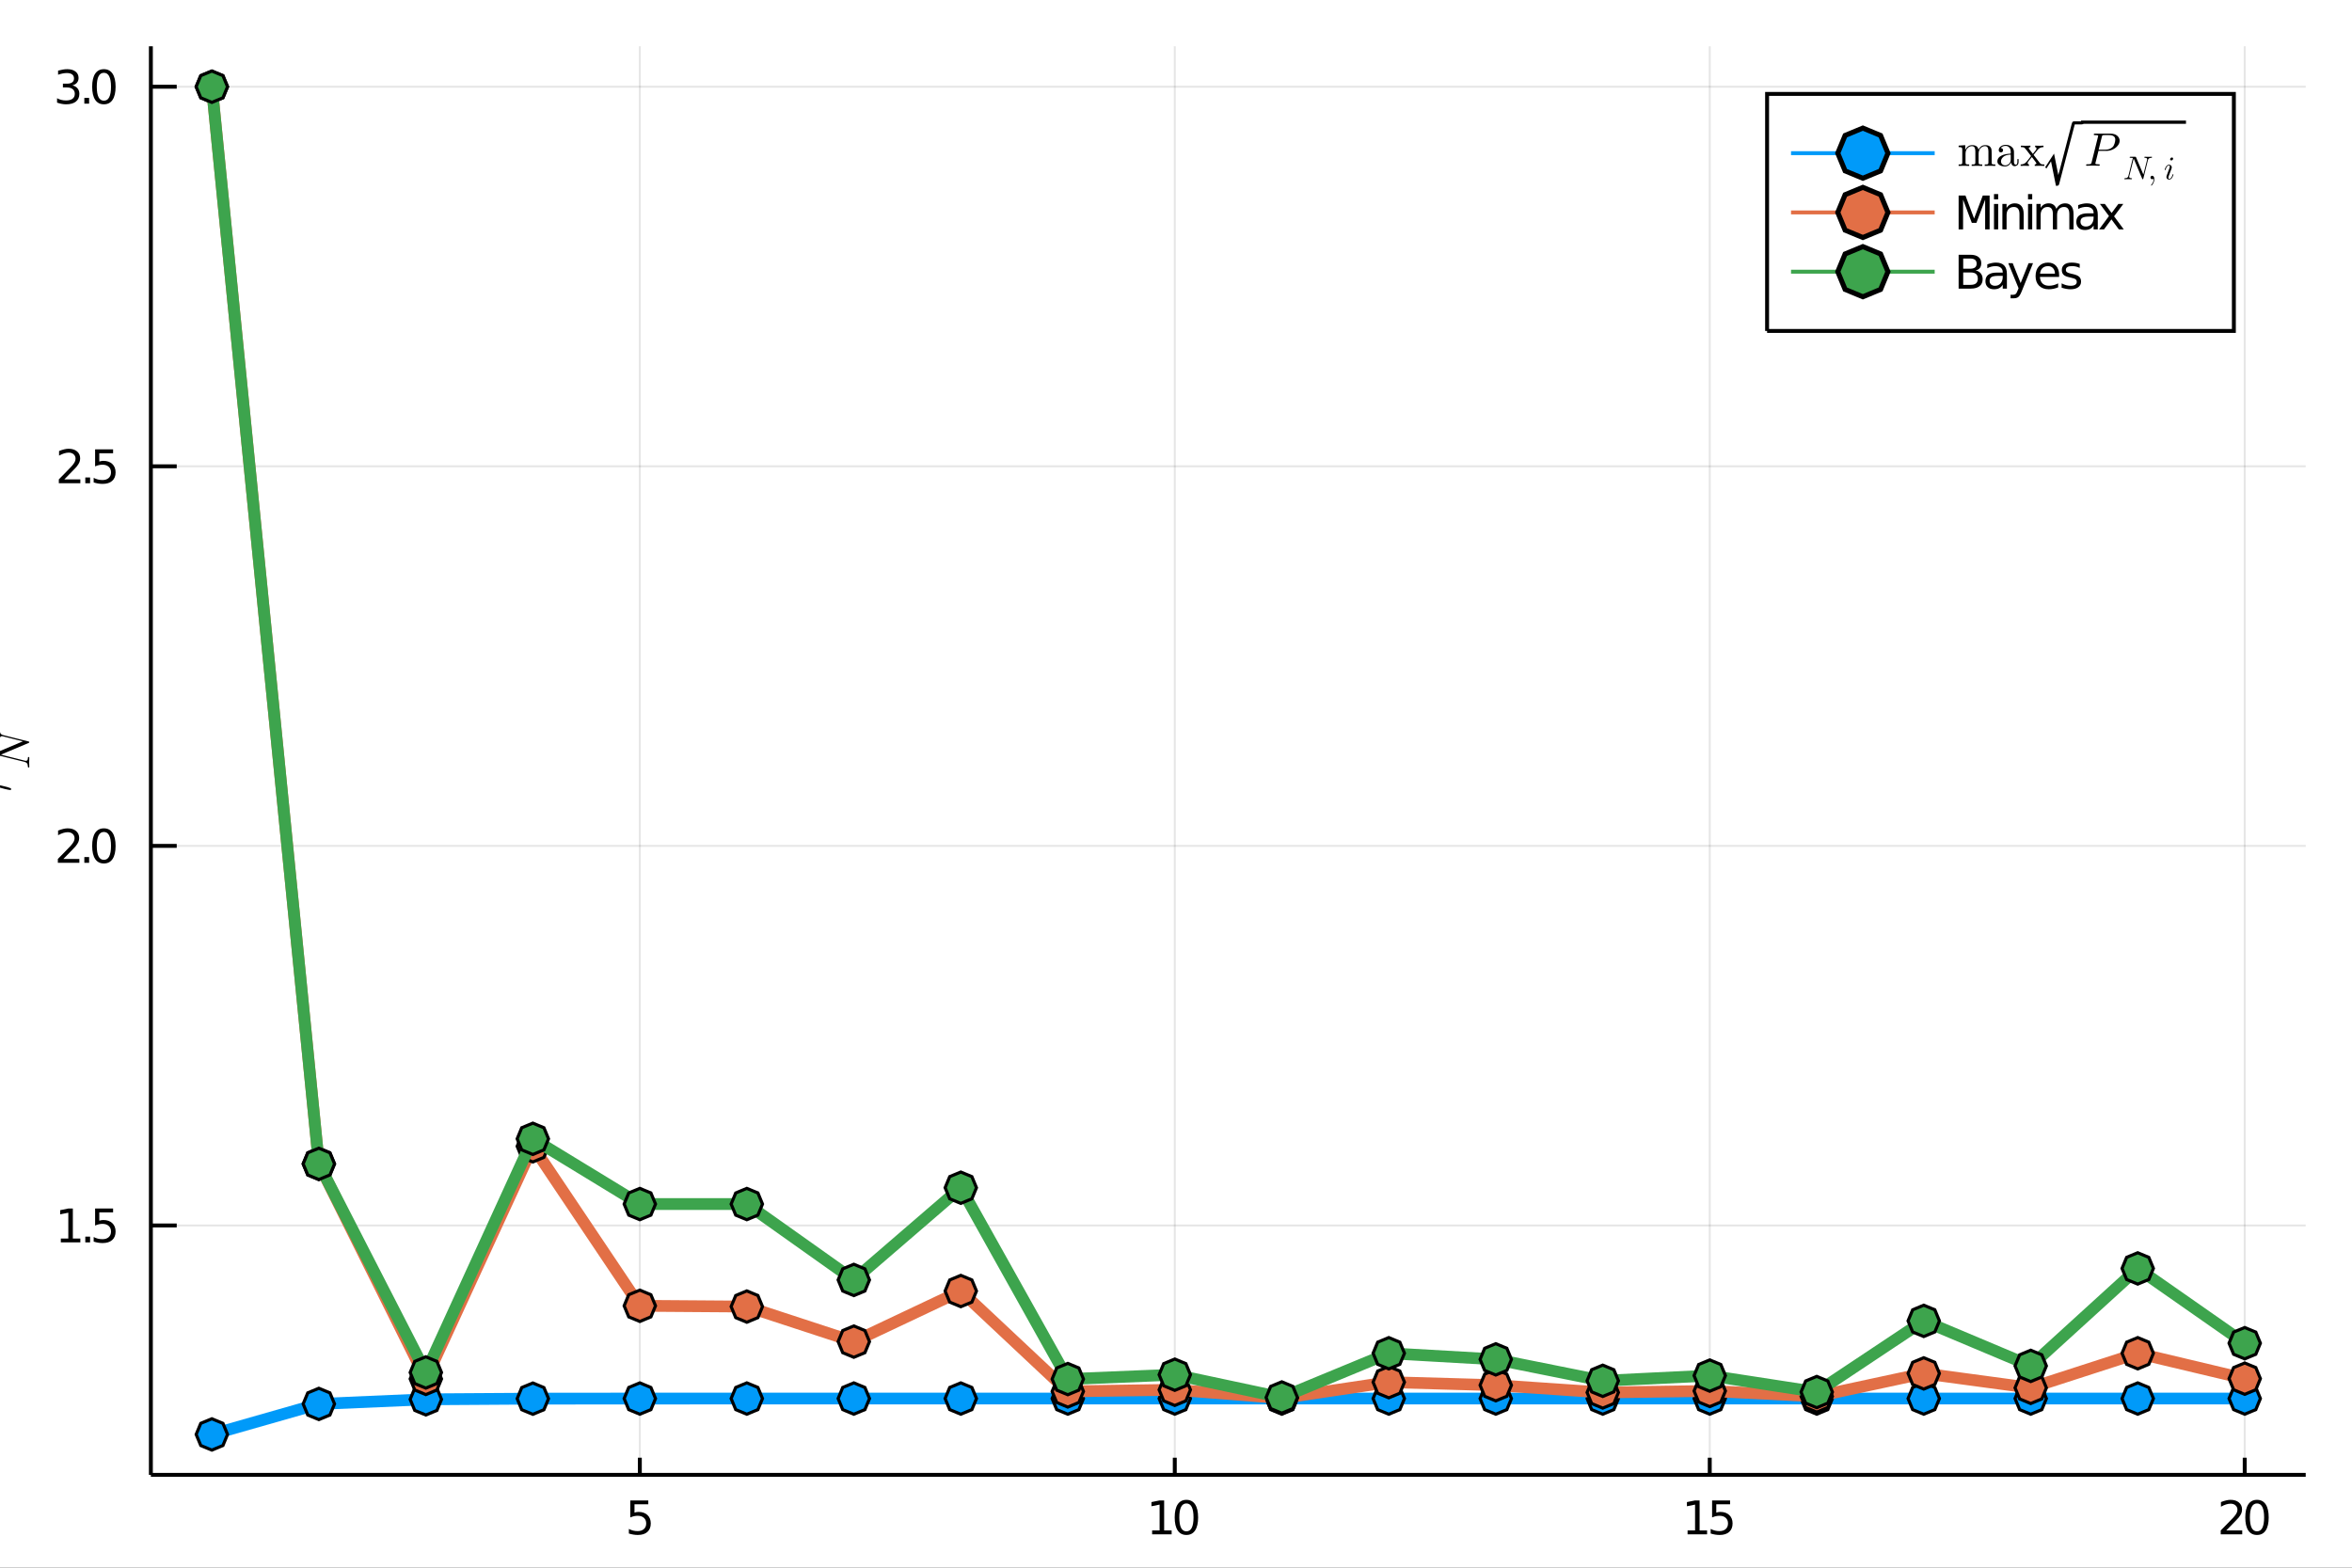 <?xml version="1.0" encoding="utf-8"?>
<svg xmlns="http://www.w3.org/2000/svg" xmlns:xlink="http://www.w3.org/1999/xlink" width="600" height="400" viewBox="0 0 2400 1600">
<rect x="0" y="0" width="2400" height="1600" fill="#333333" stroke="none"/>
<defs>
  <clipPath id="clip380">
    <rect x="0" y="0" width="2400" height="1600"/>
  </clipPath>
</defs>
<path clip-path="url(#clip380)" d="
M0 1600 L2400 1600 L2400 0 L0 0  Z
  " fill="#ffffff" fill-rule="evenodd" fill-opacity="1"/>
<defs>
  <clipPath id="clip381">
    <rect x="480" y="0" width="1681" height="1600"/>
  </clipPath>
</defs>
<path clip-path="url(#clip380)" d="
M153.948 1505.26 L2352.76 1505.26 L2352.76 47.244 L153.948 47.244  Z
  " fill="#ffffff" fill-rule="evenodd" fill-opacity="1"/>
<defs>
  <clipPath id="clip382">
    <rect x="153" y="47" width="2200" height="1459"/>
  </clipPath>
</defs>
<polyline clip-path="url(#clip382)" style="stroke:#000000; stroke-width:2; stroke-opacity:0.1; fill:none" points="
  652.883,1505.26 652.883,47.244 
  "/>
<polyline clip-path="url(#clip382)" style="stroke:#000000; stroke-width:2; stroke-opacity:0.1; fill:none" points="
  1198.76,1505.26 1198.76,47.244 
  "/>
<polyline clip-path="url(#clip382)" style="stroke:#000000; stroke-width:2; stroke-opacity:0.1; fill:none" points="
  1744.64,1505.26 1744.64,47.244 
  "/>
<polyline clip-path="url(#clip382)" style="stroke:#000000; stroke-width:2; stroke-opacity:0.1; fill:none" points="
  2290.53,1505.26 2290.53,47.244 
  "/>
<polyline clip-path="url(#clip380)" style="stroke:#000000; stroke-width:4; stroke-opacity:1; fill:none" points="
  153.948,1505.26 2352.76,1505.26 
  "/>
<polyline clip-path="url(#clip380)" style="stroke:#000000; stroke-width:4; stroke-opacity:1; fill:none" points="
  652.883,1505.26 652.883,1487.76 
  "/>
<polyline clip-path="url(#clip380)" style="stroke:#000000; stroke-width:4; stroke-opacity:1; fill:none" points="
  1198.76,1505.26 1198.76,1487.76 
  "/>
<polyline clip-path="url(#clip380)" style="stroke:#000000; stroke-width:4; stroke-opacity:1; fill:none" points="
  1744.64,1505.26 1744.64,1487.76 
  "/>
<polyline clip-path="url(#clip380)" style="stroke:#000000; stroke-width:4; stroke-opacity:1; fill:none" points="
  2290.53,1505.26 2290.53,1487.76 
  "/>
<path clip-path="url(#clip380)" d="M 0 0 M643.161 1531.37 L661.517 1531.37 L661.517 1535.31 L647.443 1535.31 L647.443 1543.78 Q648.462 1543.43 649.48 1543.27 Q650.499 1543.08 651.517 1543.08 Q657.304 1543.08 660.684 1546.26 Q664.063 1549.43 664.063 1554.84 Q664.063 1560.42 660.591 1563.52 Q657.119 1566.6 650.8 1566.6 Q648.624 1566.6 646.355 1566.23 Q644.11 1565.86 641.702 1565.12 L641.702 1560.42 Q643.786 1561.56 646.008 1562.11 Q648.23 1562.67 650.707 1562.67 Q654.712 1562.67 657.05 1560.56 Q659.387 1558.46 659.387 1554.84 Q659.387 1551.23 657.05 1549.13 Q654.712 1547.02 650.707 1547.02 Q648.832 1547.02 646.957 1547.44 Q645.105 1547.85 643.161 1548.73 L643.161 1531.37 Z" fill="#000000" fill-rule="evenodd" fill-opacity="1" /><path clip-path="url(#clip380)" d="M 0 0 M1175.64 1562 L1183.28 1562 L1183.28 1535.63 L1174.97 1537.3 L1174.97 1533.04 L1183.23 1531.37 L1187.91 1531.37 L1187.91 1562 L1195.55 1562 L1195.55 1565.93 L1175.64 1565.93 L1175.64 1562 Z" fill="#000000" fill-rule="evenodd" fill-opacity="1" /><path clip-path="url(#clip380)" d="M 0 0 M1210.62 1534.45 Q1207 1534.45 1205.18 1538.02 Q1203.37 1541.56 1203.37 1548.69 Q1203.37 1555.79 1205.18 1559.36 Q1207 1562.9 1210.62 1562.9 Q1214.25 1562.9 1216.06 1559.36 Q1217.88 1555.79 1217.88 1548.69 Q1217.88 1541.56 1216.06 1538.02 Q1214.25 1534.45 1210.62 1534.45 M1210.62 1530.75 Q1216.43 1530.75 1219.48 1535.35 Q1222.56 1539.94 1222.56 1548.69 Q1222.56 1557.41 1219.48 1562.02 Q1216.43 1566.6 1210.62 1566.6 Q1204.81 1566.6 1201.73 1562.02 Q1198.67 1557.41 1198.67 1548.69 Q1198.67 1539.94 1201.73 1535.35 Q1204.81 1530.75 1210.62 1530.75 Z" fill="#000000" fill-rule="evenodd" fill-opacity="1" /><path clip-path="url(#clip380)" d="M 0 0 M1722.02 1562 L1729.66 1562 L1729.66 1535.63 L1721.35 1537.3 L1721.35 1533.04 L1729.61 1531.37 L1734.29 1531.37 L1734.29 1562 L1741.92 1562 L1741.92 1565.93 L1722.02 1565.93 L1722.02 1562 Z" fill="#000000" fill-rule="evenodd" fill-opacity="1" /><path clip-path="url(#clip380)" d="M 0 0 M1747.04 1531.37 L1765.4 1531.37 L1765.4 1535.31 L1751.32 1535.31 L1751.32 1543.78 Q1752.34 1543.43 1753.36 1543.27 Q1754.38 1543.08 1755.4 1543.08 Q1761.18 1543.08 1764.56 1546.26 Q1767.94 1549.43 1767.94 1554.84 Q1767.94 1560.42 1764.47 1563.52 Q1761 1566.6 1754.68 1566.6 Q1752.5 1566.6 1750.23 1566.23 Q1747.99 1565.86 1745.58 1565.12 L1745.58 1560.42 Q1747.67 1561.56 1749.89 1562.11 Q1752.11 1562.67 1754.59 1562.67 Q1758.59 1562.67 1760.93 1560.56 Q1763.27 1558.46 1763.27 1554.84 Q1763.27 1551.23 1760.93 1549.13 Q1758.59 1547.02 1754.59 1547.02 Q1752.71 1547.02 1750.84 1547.44 Q1748.98 1547.85 1747.04 1548.73 L1747.04 1531.37 Z" fill="#000000" fill-rule="evenodd" fill-opacity="1" /><path clip-path="url(#clip380)" d="M 0 0 M2271.67 1562 L2287.99 1562 L2287.99 1565.93 L2266.05 1565.93 L2266.05 1562 Q2268.71 1559.24 2273.29 1554.61 Q2277.9 1549.96 2279.08 1548.62 Q2281.32 1546.09 2282.2 1544.36 Q2283.11 1542.6 2283.11 1540.91 Q2283.11 1538.15 2281.16 1536.42 Q2279.24 1534.68 2276.14 1534.68 Q2273.94 1534.68 2271.49 1535.45 Q2269.06 1536.21 2266.28 1537.76 L2266.28 1533.04 Q2269.1 1531.9 2271.56 1531.33 Q2274.01 1530.75 2276.05 1530.75 Q2281.42 1530.75 2284.61 1533.43 Q2287.81 1536.12 2287.81 1540.61 Q2287.81 1542.74 2287 1544.66 Q2286.21 1546.56 2284.1 1549.15 Q2283.52 1549.82 2280.42 1553.04 Q2277.32 1556.23 2271.67 1562 Z" fill="#000000" fill-rule="evenodd" fill-opacity="1" /><path clip-path="url(#clip380)" d="M 0 0 M2303.06 1534.45 Q2299.45 1534.45 2297.62 1538.02 Q2295.81 1541.56 2295.81 1548.69 Q2295.81 1555.79 2297.62 1559.36 Q2299.45 1562.9 2303.06 1562.9 Q2306.69 1562.9 2308.5 1559.36 Q2310.33 1555.79 2310.33 1548.69 Q2310.33 1541.56 2308.5 1538.02 Q2306.69 1534.45 2303.06 1534.45 M2303.06 1530.75 Q2308.87 1530.75 2311.93 1535.35 Q2315 1539.94 2315 1548.69 Q2315 1557.41 2311.93 1562.02 Q2308.87 1566.6 2303.06 1566.6 Q2297.25 1566.6 2294.17 1562.02 Q2291.12 1557.41 2291.12 1548.69 Q2291.12 1539.94 2294.17 1535.35 Q2297.25 1530.75 2303.06 1530.75 Z" fill="#000000" fill-rule="evenodd" fill-opacity="1" /><path clip-path="url(#clip380)" d="M 0 0 M1235.37 1602.6 L1244.03 1602.6 L1265.1 1642.36 L1265.1 1602.6 L1271.33 1602.6 L1271.33 1650.12 L1262.68 1650.12 L1241.61 1610.37 L1241.61 1650.12 L1235.37 1650.12 L1235.37 1602.6 Z" fill="#000000" fill-rule="evenodd" fill-opacity="1" /><polyline clip-path="url(#clip382)" style="stroke:#000000; stroke-width:2; stroke-opacity:0.1; fill:none" points="
  153.948,1250.72 2352.76,1250.72 
  "/>
<polyline clip-path="url(#clip382)" style="stroke:#000000; stroke-width:2; stroke-opacity:0.1; fill:none" points="
  153.948,863.319 2352.76,863.319 
  "/>
<polyline clip-path="url(#clip382)" style="stroke:#000000; stroke-width:2; stroke-opacity:0.1; fill:none" points="
  153.948,475.914 2352.76,475.914 
  "/>
<polyline clip-path="url(#clip382)" style="stroke:#000000; stroke-width:2; stroke-opacity:0.1; fill:none" points="
  153.948,88.508 2352.76,88.508 
  "/>
<polyline clip-path="url(#clip380)" style="stroke:#000000; stroke-width:4; stroke-opacity:1; fill:none" points="
  153.948,1505.26 153.948,47.244 
  "/>
<polyline clip-path="url(#clip380)" style="stroke:#000000; stroke-width:4; stroke-opacity:1; fill:none" points="
  153.948,1250.72 180.333,1250.72 
  "/>
<polyline clip-path="url(#clip380)" style="stroke:#000000; stroke-width:4; stroke-opacity:1; fill:none" points="
  153.948,863.319 180.333,863.319 
  "/>
<polyline clip-path="url(#clip380)" style="stroke:#000000; stroke-width:4; stroke-opacity:1; fill:none" points="
  153.948,475.914 180.333,475.914 
  "/>
<polyline clip-path="url(#clip380)" style="stroke:#000000; stroke-width:4; stroke-opacity:1; fill:none" points="
  153.948,88.508 180.333,88.508 
  "/>
<path clip-path="url(#clip380)" d="M 0 0 M62.068 1264.07 L69.707 1264.07 L69.707 1237.7 L61.397 1239.37 L61.397 1235.11 L69.661 1233.44 L74.337 1233.44 L74.337 1264.07 L81.976 1264.07 L81.976 1268 L62.068 1268 L62.068 1264.07 Z" fill="#000000" fill-rule="evenodd" fill-opacity="1" /><path clip-path="url(#clip380)" d="M 0 0 M87.045 1262.12 L91.929 1262.12 L91.929 1268 L87.045 1268 L87.045 1262.12 Z" fill="#000000" fill-rule="evenodd" fill-opacity="1" /><path clip-path="url(#clip380)" d="M 0 0 M97.045 1233.44 L115.401 1233.44 L115.401 1237.38 L101.327 1237.38 L101.327 1245.85 Q102.346 1245.5 103.365 1245.34 Q104.383 1245.16 105.402 1245.16 Q111.189 1245.16 114.568 1248.33 Q117.948 1251.5 117.948 1256.92 Q117.948 1262.5 114.476 1265.6 Q111.003 1268.68 104.684 1268.68 Q102.508 1268.68 100.24 1268.31 Q97.994 1267.94 95.587 1267.19 L95.587 1262.5 Q97.67 1263.63 99.892 1264.19 Q102.115 1264.74 104.591 1264.74 Q108.596 1264.74 110.934 1262.63 Q113.272 1260.53 113.272 1256.92 Q113.272 1253.31 110.934 1251.2 Q108.596 1249.09 104.591 1249.09 Q102.716 1249.09 100.841 1249.51 Q98.99 1249.93 97.045 1250.81 L97.045 1233.44 Z" fill="#000000" fill-rule="evenodd" fill-opacity="1" /><path clip-path="url(#clip380)" d="M 0 0 M64.661 876.664 L80.98 876.664 L80.98 880.599 L59.036 880.599 L59.036 876.664 Q61.698 873.909 66.281 869.28 Q70.888 864.627 72.068 863.284 Q74.314 860.761 75.193 859.025 Q76.096 857.266 76.096 855.576 Q76.096 852.821 74.152 851.085 Q72.23 849.349 69.129 849.349 Q66.93 849.349 64.476 850.113 Q62.045 850.877 59.267 852.428 L59.267 847.706 Q62.092 846.571 64.545 845.993 Q66.999 845.414 69.036 845.414 Q74.406 845.414 77.601 848.099 Q80.795 850.784 80.795 855.275 Q80.795 857.405 79.985 859.326 Q79.198 861.224 77.091 863.817 Q76.513 864.488 73.411 867.706 Q70.309 870.9 64.661 876.664 Z" fill="#000000" fill-rule="evenodd" fill-opacity="1" /><path clip-path="url(#clip380)" d="M 0 0 M86.05 874.719 L90.934 874.719 L90.934 880.599 L86.05 880.599 L86.05 874.719 Z" fill="#000000" fill-rule="evenodd" fill-opacity="1" /><path clip-path="url(#clip380)" d="M 0 0 M106.003 849.118 Q102.392 849.118 100.564 852.683 Q98.758 856.224 98.758 863.354 Q98.758 870.46 100.564 874.025 Q102.392 877.567 106.003 877.567 Q109.638 877.567 111.443 874.025 Q113.272 870.46 113.272 863.354 Q113.272 856.224 111.443 852.683 Q109.638 849.118 106.003 849.118 M106.003 845.414 Q111.814 845.414 114.869 850.021 Q117.948 854.604 117.948 863.354 Q117.948 872.081 114.869 876.687 Q111.814 881.27 106.003 881.27 Q100.193 881.27 97.115 876.687 Q94.059 872.081 94.059 863.354 Q94.059 854.604 97.115 850.021 Q100.193 845.414 106.003 845.414 Z" fill="#000000" fill-rule="evenodd" fill-opacity="1" /><path clip-path="url(#clip380)" d="M 0 0 M65.656 489.258 L81.976 489.258 L81.976 493.194 L60.031 493.194 L60.031 489.258 Q62.693 486.504 67.277 481.874 Q71.883 477.221 73.064 475.879 Q75.309 473.356 76.189 471.62 Q77.091 469.86 77.091 468.171 Q77.091 465.416 75.147 463.68 Q73.226 461.944 70.124 461.944 Q67.925 461.944 65.471 462.708 Q63.041 463.471 60.263 465.022 L60.263 460.3 Q63.087 459.166 65.541 458.587 Q67.994 458.009 70.031 458.009 Q75.402 458.009 78.596 460.694 Q81.79 463.379 81.79 467.87 Q81.79 469.999 80.98 471.921 Q80.193 473.819 78.087 476.411 Q77.508 477.083 74.406 480.3 Q71.305 483.495 65.656 489.258 Z" fill="#000000" fill-rule="evenodd" fill-opacity="1" /><path clip-path="url(#clip380)" d="M 0 0 M87.045 487.314 L91.929 487.314 L91.929 493.194 L87.045 493.194 L87.045 487.314 Z" fill="#000000" fill-rule="evenodd" fill-opacity="1" /><path clip-path="url(#clip380)" d="M 0 0 M97.045 458.634 L115.401 458.634 L115.401 462.569 L101.327 462.569 L101.327 471.041 Q102.346 470.694 103.365 470.532 Q104.383 470.346 105.402 470.346 Q111.189 470.346 114.568 473.518 Q117.948 476.689 117.948 482.106 Q117.948 487.684 114.476 490.786 Q111.003 493.865 104.684 493.865 Q102.508 493.865 100.24 493.494 Q97.994 493.124 95.587 492.383 L95.587 487.684 Q97.67 488.819 99.892 489.374 Q102.115 489.93 104.591 489.93 Q108.596 489.93 110.934 487.823 Q113.272 485.717 113.272 482.106 Q113.272 478.495 110.934 476.388 Q108.596 474.282 104.591 474.282 Q102.716 474.282 100.841 474.698 Q98.99 475.115 97.045 475.995 L97.045 458.634 Z" fill="#000000" fill-rule="evenodd" fill-opacity="1" /><path clip-path="url(#clip380)" d="M 0 0 M73.851 87.154 Q77.207 87.871 79.082 90.14 Q80.98 92.409 80.98 95.742 Q80.98 100.858 77.462 103.658 Q73.943 106.459 67.462 106.459 Q65.286 106.459 62.971 106.02 Q60.679 105.603 58.226 104.746 L58.226 100.233 Q60.17 101.367 62.485 101.945 Q64.8 102.524 67.323 102.524 Q71.721 102.524 74.013 100.788 Q76.328 99.052 76.328 95.742 Q76.328 92.686 74.175 90.973 Q72.045 89.237 68.226 89.237 L64.198 89.237 L64.198 85.395 L68.411 85.395 Q71.86 85.395 73.689 84.029 Q75.517 82.64 75.517 80.047 Q75.517 77.385 73.619 75.973 Q71.744 74.538 68.226 74.538 Q66.305 74.538 64.106 74.955 Q61.906 75.371 59.267 76.251 L59.267 72.085 Q61.929 71.344 64.244 70.973 Q66.582 70.603 68.642 70.603 Q73.966 70.603 77.068 73.034 Q80.17 75.441 80.17 79.561 Q80.17 82.432 78.527 84.422 Q76.883 86.39 73.851 87.154 Z" fill="#000000" fill-rule="evenodd" fill-opacity="1" /><path clip-path="url(#clip380)" d="M 0 0 M86.05 99.908 L90.934 99.908 L90.934 105.788 L86.05 105.788 L86.05 99.908 Z" fill="#000000" fill-rule="evenodd" fill-opacity="1" /><path clip-path="url(#clip380)" d="M 0 0 M106.003 74.307 Q102.392 74.307 100.564 77.871 Q98.758 81.413 98.758 88.543 Q98.758 95.649 100.564 99.214 Q102.392 102.756 106.003 102.756 Q109.638 102.756 111.443 99.214 Q113.272 95.649 113.272 88.543 Q113.272 81.413 111.443 77.871 Q109.638 74.307 106.003 74.307 M106.003 70.603 Q111.814 70.603 114.869 75.21 Q117.948 79.793 117.948 88.543 Q117.948 97.27 114.869 101.876 Q111.814 106.459 106.003 106.459 Q100.193 106.459 97.115 101.876 Q94.059 97.27 94.059 88.543 Q94.059 79.793 97.115 75.21 Q100.193 70.603 106.003 70.603 Z" fill="#000000" fill-rule="evenodd" fill-opacity="1" /><path clip-path="url(#clip380)" d="M 0 0 M-30.474 790.089 Q-30.216 790.089 -27.962 791.345 Q-23.807 793.438 -17.463 796.111 Q-11.118 798.785 -6.416 800.298 Q-5.289 800.62 -3.84 800.846 Q0.605 801.425 7.497 803.293 Q9.655 803.937 10.556 804.356 Q11.458 804.775 11.458 805.387 Q11.458 806.256 10.267 806.256 Q9.075 806.256 4.631 805.161 Q0.186 804.034 -3.904 802.81 Q-6.158 802.037 -10.377 802.037 Q-11.73 802.037 -12.954 802.102 Q-14.178 802.166 -15.949 802.424 Q-17.72 802.681 -19.17 803.1 Q-20.619 803.519 -22.133 804.324 Q-23.678 805.129 -24.709 806.224 Q-25.772 807.319 -26.448 808.994 Q-27.124 810.636 -27.124 812.697 Q-27.124 813.213 -27.06 813.857 Q-27.028 814.469 -26.609 815.95 Q-26.19 817.4 -25.45 818.623 Q-24.741 819.847 -23.163 821.168 Q-21.585 822.488 -19.459 823.197 L-19.137 823.454 Q-19.137 823.873 -19.137 824.098 Q-19.17 824.292 -19.331 824.517 Q-19.492 824.71 -19.782 824.71 Q-20.458 824.71 -21.811 824.195 Q-23.163 823.647 -24.902 822.552 Q-26.641 821.425 -28.187 819.976 Q-29.733 818.495 -30.796 816.337 Q-31.859 814.179 -31.859 811.86 Q-31.859 805.902 -24.612 803.068 Q-18.461 800.588 -11.15 800.363 Q-24.129 795.21 -30.667 791.667 Q-31.15 791.474 -31.15 790.894 Q-31.118 790.089 -30.474 790.089 Z" fill="#000000" fill-rule="evenodd" fill-opacity="1" /><path clip-path="url(#clip380)" d="M 0 0 M-1.114 744.492 Q-0.189 744.492 -0.189 745.281 Q-0.099 747.828 0.757 748.865 Q1.592 749.88 3.215 750.263 L28.938 756.711 Q29.749 756.936 29.839 757.071 Q29.907 757.207 29.907 757.455 Q29.907 757.77 29.749 757.951 Q29.591 758.108 29.028 758.334 L1.84 769.831 Q1.659 769.921 1.411 770.034 Q1.163 770.147 1.005 770.237 L25.376 776.347 Q26.075 776.527 26.435 776.527 Q27.314 776.527 27.878 775.918 Q28.419 775.287 28.487 773.483 Q28.487 772.559 28.983 772.559 Q29.907 772.559 29.907 773.393 Q29.907 774.16 29.839 775.76 Q29.772 777.361 29.772 778.15 Q29.772 778.917 29.839 780.472 Q29.907 782.028 29.907 782.772 Q29.907 783.358 29.389 783.358 Q28.983 783.358 28.78 783.2 Q28.554 783.042 28.532 782.907 Q28.487 782.772 28.487 782.569 Q28.442 781.216 28.171 780.292 Q27.901 779.367 27.382 778.849 Q26.863 778.308 26.345 778.06 Q25.804 777.789 25.015 777.586 L0.216 771.409 Q-0.189 771.409 -0.189 774.543 Q-0.189 775.084 -0.212 775.309 Q-0.234 775.512 -0.347 775.67 Q-0.46 775.828 -0.708 775.828 Q-1.339 775.828 -1.474 775.557 Q-1.632 775.287 -1.632 774.498 L-1.632 768.298 Q-1.632 767.509 -1.497 767.306 Q-1.384 767.103 -0.753 766.833 L23.347 756.62 L2.809 751.458 Q2.403 751.323 1.84 751.323 Q0.938 751.323 0.397 751.999 Q-0.167 752.653 -0.189 754.456 Q-0.189 755.29 -0.708 755.29 Q-1.136 755.29 -1.339 755.133 Q-1.565 754.952 -1.587 754.817 Q-1.632 754.659 -1.632 754.456 Q-1.632 753.69 -1.565 752.112 Q-1.497 750.534 -1.497 749.744 Q-1.497 748.978 -1.565 747.422 Q-1.632 745.844 -1.632 745.078 Q-1.632 744.807 -1.497 744.672 Q-1.384 744.514 -1.249 744.492 L-1.114 744.492 Z" fill="#000000" fill-rule="evenodd" fill-opacity="1" /><path clip-path="url(#clip380)" d="M 0 0 M-38.935 747.632 Q-38.642 747.541 -38.552 747.767 L-34.313 756.266 L-25.904 751.892 Q-25.724 751.757 -25.499 751.983 Q-25.363 752.208 -25.544 752.388 L-32.284 759.039 L-25.544 765.689 Q-25.363 765.87 -25.499 766.095 Q-25.724 766.321 -25.904 766.185 L-34.313 761.812 L-38.552 770.311 Q-38.642 770.536 -38.935 770.446 Q-39.16 770.379 -39.16 770.131 L-37.582 760.752 L-46.961 759.354 Q-47.231 759.264 -47.231 759.039 Q-47.231 758.813 -46.961 758.723 L-37.582 757.325 L-39.16 747.947 Q-39.16 747.699 -38.935 747.632 Z" fill="#000000" fill-rule="evenodd" fill-opacity="1" /><polyline clip-path="url(#clip382)" style="stroke:#009af9; stroke-width:12; stroke-opacity:1; fill:none" points="
  216.178,1464 325.354,1432.87 434.531,1428.17 543.707,1427.48 652.883,1427.38 762.059,1427.37 871.235,1427.37 980.411,1427.37 1089.59,1427.37 1198.76,1427.37 
  1307.94,1427.37 1417.12,1427.37 1526.29,1427.37 1635.47,1427.37 1744.64,1427.37 1853.82,1427.37 1963,1427.37 2072.17,1427.37 2181.35,1427.37 2290.53,1427.37 
  
  "/>
<path clip-path="url(#clip382)" d="M216.178 1480 L204.866 1475.31 L200.178 1464 L204.866 1452.68 L216.178 1448 L227.49 1452.68 L232.178 1464 L227.49 1475.31 Z" fill="#009af9" fill-rule="evenodd" fill-opacity="1" stroke="#000000" stroke-opacity="1" stroke-width="3.2"/>
<path clip-path="url(#clip382)" d="M325.354 1448.87 L314.042 1444.19 L309.354 1432.87 L314.042 1421.56 L325.354 1416.87 L336.666 1421.56 L341.354 1432.87 L336.666 1444.19 Z" fill="#009af9" fill-rule="evenodd" fill-opacity="1" stroke="#000000" stroke-opacity="1" stroke-width="3.2"/>
<path clip-path="url(#clip382)" d="M434.531 1444.17 L423.219 1439.49 L418.531 1428.17 L423.219 1416.86 L434.531 1412.17 L445.843 1416.86 L450.531 1428.17 L445.843 1439.49 Z" fill="#009af9" fill-rule="evenodd" fill-opacity="1" stroke="#000000" stroke-opacity="1" stroke-width="3.2"/>
<path clip-path="url(#clip382)" d="M543.707 1443.48 L532.395 1438.8 L527.707 1427.48 L532.395 1416.17 L543.707 1411.48 L555.019 1416.17 L559.707 1427.48 L555.019 1438.8 Z" fill="#009af9" fill-rule="evenodd" fill-opacity="1" stroke="#000000" stroke-opacity="1" stroke-width="3.2"/>
<path clip-path="url(#clip382)" d="M652.883 1443.38 L641.571 1438.7 L636.883 1427.38 L641.571 1416.07 L652.883 1411.38 L664.195 1416.07 L668.883 1427.38 L664.195 1438.7 Z" fill="#009af9" fill-rule="evenodd" fill-opacity="1" stroke="#000000" stroke-opacity="1" stroke-width="3.2"/>
<path clip-path="url(#clip382)" d="M762.059 1443.37 L750.747 1438.68 L746.059 1427.37 L750.747 1416.06 L762.059 1411.37 L773.371 1416.06 L778.059 1427.37 L773.371 1438.68 Z" fill="#009af9" fill-rule="evenodd" fill-opacity="1" stroke="#000000" stroke-opacity="1" stroke-width="3.2"/>
<path clip-path="url(#clip382)" d="M871.235 1443.37 L859.923 1438.68 L855.235 1427.37 L859.923 1416.05 L871.235 1411.37 L882.547 1416.05 L887.235 1427.37 L882.547 1438.68 Z" fill="#009af9" fill-rule="evenodd" fill-opacity="1" stroke="#000000" stroke-opacity="1" stroke-width="3.2"/>
<path clip-path="url(#clip382)" d="M980.411 1443.37 L969.099 1438.68 L964.411 1427.37 L969.099 1416.05 L980.411 1411.37 L991.723 1416.05 L996.411 1427.37 L991.723 1438.68 Z" fill="#009af9" fill-rule="evenodd" fill-opacity="1" stroke="#000000" stroke-opacity="1" stroke-width="3.2"/>
<path clip-path="url(#clip382)" d="M1089.59 1443.37 L1078.28 1438.68 L1073.59 1427.37 L1078.28 1416.05 L1089.59 1411.37 L1100.9 1416.05 L1105.59 1427.37 L1100.9 1438.68 Z" fill="#009af9" fill-rule="evenodd" fill-opacity="1" stroke="#000000" stroke-opacity="1" stroke-width="3.2"/>
<path clip-path="url(#clip382)" d="M1198.76 1443.37 L1187.45 1438.68 L1182.76 1427.37 L1187.45 1416.05 L1198.76 1411.37 L1210.08 1416.05 L1214.76 1427.37 L1210.08 1438.68 Z" fill="#009af9" fill-rule="evenodd" fill-opacity="1" stroke="#000000" stroke-opacity="1" stroke-width="3.2"/>
<path clip-path="url(#clip382)" d="M1307.94 1443.37 L1296.63 1438.68 L1291.94 1427.37 L1296.63 1416.05 L1307.94 1411.37 L1319.25 1416.05 L1323.94 1427.37 L1319.25 1438.68 Z" fill="#009af9" fill-rule="evenodd" fill-opacity="1" stroke="#000000" stroke-opacity="1" stroke-width="3.2"/>
<path clip-path="url(#clip382)" d="M1417.12 1443.37 L1405.8 1438.68 L1401.12 1427.37 L1405.8 1416.05 L1417.12 1411.37 L1428.43 1416.05 L1433.12 1427.37 L1428.43 1438.68 Z" fill="#009af9" fill-rule="evenodd" fill-opacity="1" stroke="#000000" stroke-opacity="1" stroke-width="3.2"/>
<path clip-path="url(#clip382)" d="M1526.29 1443.37 L1514.98 1438.68 L1510.29 1427.37 L1514.98 1416.05 L1526.29 1411.37 L1537.6 1416.05 L1542.29 1427.37 L1537.6 1438.68 Z" fill="#009af9" fill-rule="evenodd" fill-opacity="1" stroke="#000000" stroke-opacity="1" stroke-width="3.2"/>
<path clip-path="url(#clip382)" d="M1635.47 1443.37 L1624.16 1438.68 L1619.47 1427.37 L1624.16 1416.05 L1635.47 1411.37 L1646.78 1416.05 L1651.47 1427.37 L1646.78 1438.68 Z" fill="#009af9" fill-rule="evenodd" fill-opacity="1" stroke="#000000" stroke-opacity="1" stroke-width="3.2"/>
<path clip-path="url(#clip382)" d="M1744.64 1443.37 L1733.33 1438.68 L1728.64 1427.37 L1733.33 1416.05 L1744.64 1411.37 L1755.96 1416.05 L1760.64 1427.37 L1755.96 1438.68 Z" fill="#009af9" fill-rule="evenodd" fill-opacity="1" stroke="#000000" stroke-opacity="1" stroke-width="3.2"/>
<path clip-path="url(#clip382)" d="M1853.82 1443.37 L1842.51 1438.68 L1837.82 1427.37 L1842.51 1416.05 L1853.82 1411.37 L1865.13 1416.05 L1869.82 1427.37 L1865.13 1438.68 Z" fill="#009af9" fill-rule="evenodd" fill-opacity="1" stroke="#000000" stroke-opacity="1" stroke-width="3.2"/>
<path clip-path="url(#clip382)" d="M1963 1443.37 L1951.68 1438.68 L1947 1427.37 L1951.68 1416.05 L1963 1411.37 L1974.31 1416.05 L1979 1427.37 L1974.31 1438.68 Z" fill="#009af9" fill-rule="evenodd" fill-opacity="1" stroke="#000000" stroke-opacity="1" stroke-width="3.2"/>
<path clip-path="url(#clip382)" d="M2072.17 1443.37 L2060.86 1438.68 L2056.17 1427.37 L2060.86 1416.05 L2072.17 1411.37 L2083.49 1416.05 L2088.17 1427.37 L2083.49 1438.68 Z" fill="#009af9" fill-rule="evenodd" fill-opacity="1" stroke="#000000" stroke-opacity="1" stroke-width="3.2"/>
<path clip-path="url(#clip382)" d="M2181.35 1443.37 L2170.04 1438.68 L2165.35 1427.37 L2170.04 1416.05 L2181.35 1411.37 L2192.66 1416.05 L2197.35 1427.37 L2192.66 1438.68 Z" fill="#009af9" fill-rule="evenodd" fill-opacity="1" stroke="#000000" stroke-opacity="1" stroke-width="3.2"/>
<path clip-path="url(#clip382)" d="M2290.53 1443.37 L2279.21 1438.68 L2274.53 1427.37 L2279.21 1416.05 L2290.53 1411.37 L2301.84 1416.05 L2306.53 1427.37 L2301.84 1438.68 Z" fill="#009af9" fill-rule="evenodd" fill-opacity="1" stroke="#000000" stroke-opacity="1" stroke-width="3.2"/>
<polyline clip-path="url(#clip382)" style="stroke:#e26f46; stroke-width:12; stroke-opacity:1; fill:none" points="
  216.178,88.509 325.354,1187.86 434.531,1407.33 543.707,1169.92 652.883,1332.72 762.059,1333.5 871.235,1369.27 980.411,1317.64 1089.59,1420.08 1198.76,1418.43 
  1307.94,1426.97 1417.12,1410.65 1526.29,1413.75 1635.47,1421.16 1744.64,1419.64 1853.82,1425.18 1963,1401.71 2072.17,1416.45 2181.35,1381.13 2290.53,1407.08 
  
  "/>
<path clip-path="url(#clip382)" d="M216.178 104.509 L204.866 99.821 L200.178 88.509 L204.866 77.197 L216.178 72.509 L227.49 77.197 L232.178 88.509 L227.49 99.821 Z" fill="#e26f46" fill-rule="evenodd" fill-opacity="1" stroke="#000000" stroke-opacity="1" stroke-width="3.2"/>
<path clip-path="url(#clip382)" d="M325.354 1203.86 L314.042 1199.17 L309.354 1187.86 L314.042 1176.55 L325.354 1171.86 L336.666 1176.55 L341.354 1187.86 L336.666 1199.17 Z" fill="#e26f46" fill-rule="evenodd" fill-opacity="1" stroke="#000000" stroke-opacity="1" stroke-width="3.2"/>
<path clip-path="url(#clip382)" d="M434.531 1423.33 L423.219 1418.64 L418.531 1407.33 L423.219 1396.02 L434.531 1391.33 L445.843 1396.02 L450.531 1407.33 L445.843 1418.64 Z" fill="#e26f46" fill-rule="evenodd" fill-opacity="1" stroke="#000000" stroke-opacity="1" stroke-width="3.2"/>
<path clip-path="url(#clip382)" d="M543.707 1185.92 L532.395 1181.23 L527.707 1169.92 L532.395 1158.6 L543.707 1153.92 L555.019 1158.6 L559.707 1169.92 L555.019 1181.23 Z" fill="#e26f46" fill-rule="evenodd" fill-opacity="1" stroke="#000000" stroke-opacity="1" stroke-width="3.2"/>
<path clip-path="url(#clip382)" d="M652.883 1348.72 L641.571 1344.03 L636.883 1332.72 L641.571 1321.41 L652.883 1316.72 L664.195 1321.41 L668.883 1332.72 L664.195 1344.03 Z" fill="#e26f46" fill-rule="evenodd" fill-opacity="1" stroke="#000000" stroke-opacity="1" stroke-width="3.2"/>
<path clip-path="url(#clip382)" d="M762.059 1349.5 L750.747 1344.81 L746.059 1333.5 L750.747 1322.19 L762.059 1317.5 L773.371 1322.19 L778.059 1333.5 L773.371 1344.81 Z" fill="#e26f46" fill-rule="evenodd" fill-opacity="1" stroke="#000000" stroke-opacity="1" stroke-width="3.2"/>
<path clip-path="url(#clip382)" d="M871.235 1385.27 L859.923 1380.58 L855.235 1369.27 L859.923 1357.96 L871.235 1353.27 L882.547 1357.96 L887.235 1369.27 L882.547 1380.58 Z" fill="#e26f46" fill-rule="evenodd" fill-opacity="1" stroke="#000000" stroke-opacity="1" stroke-width="3.2"/>
<path clip-path="url(#clip382)" d="M980.411 1333.64 L969.099 1328.95 L964.411 1317.64 L969.099 1306.33 L980.411 1301.64 L991.723 1306.33 L996.411 1317.64 L991.723 1328.95 Z" fill="#e26f46" fill-rule="evenodd" fill-opacity="1" stroke="#000000" stroke-opacity="1" stroke-width="3.2"/>
<path clip-path="url(#clip382)" d="M1089.59 1436.08 L1078.28 1431.39 L1073.59 1420.08 L1078.28 1408.77 L1089.59 1404.08 L1100.9 1408.77 L1105.59 1420.08 L1100.9 1431.39 Z" fill="#e26f46" fill-rule="evenodd" fill-opacity="1" stroke="#000000" stroke-opacity="1" stroke-width="3.2"/>
<path clip-path="url(#clip382)" d="M1198.76 1434.43 L1187.45 1429.74 L1182.76 1418.43 L1187.45 1407.12 L1198.76 1402.43 L1210.08 1407.12 L1214.76 1418.43 L1210.08 1429.74 Z" fill="#e26f46" fill-rule="evenodd" fill-opacity="1" stroke="#000000" stroke-opacity="1" stroke-width="3.2"/>
<path clip-path="url(#clip382)" d="M1307.94 1442.97 L1296.63 1438.28 L1291.94 1426.97 L1296.63 1415.66 L1307.94 1410.97 L1319.25 1415.66 L1323.94 1426.97 L1319.25 1438.28 Z" fill="#e26f46" fill-rule="evenodd" fill-opacity="1" stroke="#000000" stroke-opacity="1" stroke-width="3.2"/>
<path clip-path="url(#clip382)" d="M1417.12 1426.65 L1405.8 1421.96 L1401.12 1410.65 L1405.8 1399.33 L1417.12 1394.65 L1428.43 1399.33 L1433.12 1410.65 L1428.43 1421.96 Z" fill="#e26f46" fill-rule="evenodd" fill-opacity="1" stroke="#000000" stroke-opacity="1" stroke-width="3.2"/>
<path clip-path="url(#clip382)" d="M1526.29 1429.75 L1514.98 1425.06 L1510.29 1413.75 L1514.98 1402.44 L1526.29 1397.75 L1537.6 1402.44 L1542.29 1413.75 L1537.6 1425.06 Z" fill="#e26f46" fill-rule="evenodd" fill-opacity="1" stroke="#000000" stroke-opacity="1" stroke-width="3.2"/>
<path clip-path="url(#clip382)" d="M1635.47 1437.16 L1624.16 1432.47 L1619.47 1421.16 L1624.16 1409.84 L1635.47 1405.16 L1646.78 1409.84 L1651.47 1421.16 L1646.78 1432.47 Z" fill="#e26f46" fill-rule="evenodd" fill-opacity="1" stroke="#000000" stroke-opacity="1" stroke-width="3.2"/>
<path clip-path="url(#clip382)" d="M1744.64 1435.64 L1733.33 1430.95 L1728.64 1419.64 L1733.33 1408.32 L1744.64 1403.64 L1755.96 1408.32 L1760.64 1419.64 L1755.96 1430.95 Z" fill="#e26f46" fill-rule="evenodd" fill-opacity="1" stroke="#000000" stroke-opacity="1" stroke-width="3.2"/>
<path clip-path="url(#clip382)" d="M1853.82 1441.18 L1842.51 1436.49 L1837.82 1425.18 L1842.51 1413.87 L1853.82 1409.18 L1865.13 1413.87 L1869.82 1425.18 L1865.13 1436.49 Z" fill="#e26f46" fill-rule="evenodd" fill-opacity="1" stroke="#000000" stroke-opacity="1" stroke-width="3.2"/>
<path clip-path="url(#clip382)" d="M1963 1417.71 L1951.68 1413.02 L1947 1401.71 L1951.68 1390.39 L1963 1385.71 L1974.31 1390.39 L1979 1401.71 L1974.31 1413.02 Z" fill="#e26f46" fill-rule="evenodd" fill-opacity="1" stroke="#000000" stroke-opacity="1" stroke-width="3.2"/>
<path clip-path="url(#clip382)" d="M2072.17 1432.45 L2060.86 1427.76 L2056.17 1416.45 L2060.86 1405.14 L2072.17 1400.45 L2083.49 1405.14 L2088.17 1416.45 L2083.49 1427.76 Z" fill="#e26f46" fill-rule="evenodd" fill-opacity="1" stroke="#000000" stroke-opacity="1" stroke-width="3.2"/>
<path clip-path="url(#clip382)" d="M2181.35 1397.13 L2170.04 1392.44 L2165.35 1381.13 L2170.04 1369.82 L2181.35 1365.13 L2192.66 1369.82 L2197.35 1381.13 L2192.66 1392.44 Z" fill="#e26f46" fill-rule="evenodd" fill-opacity="1" stroke="#000000" stroke-opacity="1" stroke-width="3.2"/>
<path clip-path="url(#clip382)" d="M2290.53 1423.08 L2279.21 1418.4 L2274.53 1407.08 L2279.21 1395.77 L2290.53 1391.08 L2301.84 1395.77 L2306.53 1407.08 L2301.84 1418.4 Z" fill="#e26f46" fill-rule="evenodd" fill-opacity="1" stroke="#000000" stroke-opacity="1" stroke-width="3.2"/>
<polyline clip-path="url(#clip382)" style="stroke:#3da44d; stroke-width:12; stroke-opacity:1; fill:none" points="
  216.178,88.509 325.354,1187.86 434.531,1400.75 543.707,1162.28 652.883,1228.86 762.059,1228.86 871.235,1306.32 980.411,1212.19 1089.59,1407.49 1198.76,1403.04 
  1307.94,1426.28 1417.12,1381.14 1526.29,1387.38 1635.47,1409.26 1744.64,1403.94 1853.82,1420.75 1963,1348.1 2072.17,1394.04 2181.35,1294.57 2290.53,1370.88 
  
  "/>
<path clip-path="url(#clip382)" d="M216.178 104.509 L204.866 99.821 L200.178 88.509 L204.866 77.197 L216.178 72.509 L227.49 77.197 L232.178 88.509 L227.49 99.821 Z" fill="#3da44d" fill-rule="evenodd" fill-opacity="1" stroke="#000000" stroke-opacity="1" stroke-width="3.2"/>
<path clip-path="url(#clip382)" d="M325.354 1203.86 L314.042 1199.17 L309.354 1187.86 L314.042 1176.55 L325.354 1171.86 L336.666 1176.55 L341.354 1187.86 L336.666 1199.17 Z" fill="#3da44d" fill-rule="evenodd" fill-opacity="1" stroke="#000000" stroke-opacity="1" stroke-width="3.2"/>
<path clip-path="url(#clip382)" d="M434.531 1416.75 L423.219 1412.06 L418.531 1400.75 L423.219 1389.44 L434.531 1384.75 L445.843 1389.44 L450.531 1400.75 L445.843 1412.06 Z" fill="#3da44d" fill-rule="evenodd" fill-opacity="1" stroke="#000000" stroke-opacity="1" stroke-width="3.2"/>
<path clip-path="url(#clip382)" d="M543.707 1178.28 L532.395 1173.59 L527.707 1162.28 L532.395 1150.97 L543.707 1146.28 L555.019 1150.97 L559.707 1162.28 L555.019 1173.59 Z" fill="#3da44d" fill-rule="evenodd" fill-opacity="1" stroke="#000000" stroke-opacity="1" stroke-width="3.2"/>
<path clip-path="url(#clip382)" d="M652.883 1244.86 L641.571 1240.17 L636.883 1228.86 L641.571 1217.55 L652.883 1212.86 L664.195 1217.55 L668.883 1228.86 L664.195 1240.17 Z" fill="#3da44d" fill-rule="evenodd" fill-opacity="1" stroke="#000000" stroke-opacity="1" stroke-width="3.2"/>
<path clip-path="url(#clip382)" d="M762.059 1244.86 L750.747 1240.17 L746.059 1228.86 L750.747 1217.55 L762.059 1212.86 L773.371 1217.55 L778.059 1228.86 L773.371 1240.17 Z" fill="#3da44d" fill-rule="evenodd" fill-opacity="1" stroke="#000000" stroke-opacity="1" stroke-width="3.2"/>
<path clip-path="url(#clip382)" d="M871.235 1322.32 L859.923 1317.63 L855.235 1306.32 L859.923 1295.01 L871.235 1290.32 L882.547 1295.01 L887.235 1306.32 L882.547 1317.63 Z" fill="#3da44d" fill-rule="evenodd" fill-opacity="1" stroke="#000000" stroke-opacity="1" stroke-width="3.2"/>
<path clip-path="url(#clip382)" d="M980.411 1228.19 L969.099 1223.5 L964.411 1212.19 L969.099 1200.87 L980.411 1196.19 L991.723 1200.87 L996.411 1212.19 L991.723 1223.5 Z" fill="#3da44d" fill-rule="evenodd" fill-opacity="1" stroke="#000000" stroke-opacity="1" stroke-width="3.2"/>
<path clip-path="url(#clip382)" d="M1089.59 1423.49 L1078.28 1418.8 L1073.59 1407.49 L1078.28 1396.18 L1089.59 1391.49 L1100.9 1396.18 L1105.59 1407.49 L1100.9 1418.8 Z" fill="#3da44d" fill-rule="evenodd" fill-opacity="1" stroke="#000000" stroke-opacity="1" stroke-width="3.2"/>
<path clip-path="url(#clip382)" d="M1198.76 1419.04 L1187.45 1414.36 L1182.76 1403.04 L1187.45 1391.73 L1198.76 1387.04 L1210.08 1391.73 L1214.76 1403.04 L1210.08 1414.36 Z" fill="#3da44d" fill-rule="evenodd" fill-opacity="1" stroke="#000000" stroke-opacity="1" stroke-width="3.2"/>
<path clip-path="url(#clip382)" d="M1307.94 1442.28 L1296.63 1437.59 L1291.94 1426.28 L1296.63 1414.97 L1307.94 1410.28 L1319.25 1414.97 L1323.94 1426.28 L1319.25 1437.59 Z" fill="#3da44d" fill-rule="evenodd" fill-opacity="1" stroke="#000000" stroke-opacity="1" stroke-width="3.2"/>
<path clip-path="url(#clip382)" d="M1417.12 1397.14 L1405.8 1392.45 L1401.12 1381.14 L1405.8 1369.83 L1417.12 1365.14 L1428.43 1369.83 L1433.12 1381.14 L1428.43 1392.45 Z" fill="#3da44d" fill-rule="evenodd" fill-opacity="1" stroke="#000000" stroke-opacity="1" stroke-width="3.2"/>
<path clip-path="url(#clip382)" d="M1526.29 1403.38 L1514.98 1398.69 L1510.29 1387.38 L1514.98 1376.07 L1526.29 1371.38 L1537.6 1376.07 L1542.29 1387.38 L1537.6 1398.69 Z" fill="#3da44d" fill-rule="evenodd" fill-opacity="1" stroke="#000000" stroke-opacity="1" stroke-width="3.2"/>
<path clip-path="url(#clip382)" d="M1635.47 1425.26 L1624.16 1420.57 L1619.47 1409.26 L1624.16 1397.95 L1635.47 1393.26 L1646.78 1397.95 L1651.47 1409.26 L1646.78 1420.57 Z" fill="#3da44d" fill-rule="evenodd" fill-opacity="1" stroke="#000000" stroke-opacity="1" stroke-width="3.2"/>
<path clip-path="url(#clip382)" d="M1744.64 1419.94 L1733.33 1415.26 L1728.64 1403.94 L1733.33 1392.63 L1744.64 1387.94 L1755.96 1392.63 L1760.64 1403.94 L1755.96 1415.26 Z" fill="#3da44d" fill-rule="evenodd" fill-opacity="1" stroke="#000000" stroke-opacity="1" stroke-width="3.2"/>
<path clip-path="url(#clip382)" d="M1853.82 1436.75 L1842.51 1432.06 L1837.82 1420.75 L1842.51 1409.44 L1853.82 1404.75 L1865.13 1409.44 L1869.82 1420.75 L1865.13 1432.06 Z" fill="#3da44d" fill-rule="evenodd" fill-opacity="1" stroke="#000000" stroke-opacity="1" stroke-width="3.2"/>
<path clip-path="url(#clip382)" d="M1963 1364.1 L1951.68 1359.42 L1947 1348.1 L1951.68 1336.79 L1963 1332.1 L1974.31 1336.79 L1979 1348.1 L1974.31 1359.42 Z" fill="#3da44d" fill-rule="evenodd" fill-opacity="1" stroke="#000000" stroke-opacity="1" stroke-width="3.2"/>
<path clip-path="url(#clip382)" d="M2072.17 1410.04 L2060.86 1405.35 L2056.17 1394.04 L2060.86 1382.72 L2072.17 1378.04 L2083.49 1382.72 L2088.17 1394.04 L2083.49 1405.35 Z" fill="#3da44d" fill-rule="evenodd" fill-opacity="1" stroke="#000000" stroke-opacity="1" stroke-width="3.2"/>
<path clip-path="url(#clip382)" d="M2181.35 1310.57 L2170.04 1305.88 L2165.35 1294.57 L2170.04 1283.26 L2181.35 1278.57 L2192.66 1283.26 L2197.35 1294.57 L2192.66 1305.88 Z" fill="#3da44d" fill-rule="evenodd" fill-opacity="1" stroke="#000000" stroke-opacity="1" stroke-width="3.2"/>
<path clip-path="url(#clip382)" d="M2290.53 1386.88 L2279.21 1382.19 L2274.53 1370.88 L2279.21 1359.56 L2290.53 1354.88 L2301.84 1359.56 L2306.53 1370.88 L2301.84 1382.19 Z" fill="#3da44d" fill-rule="evenodd" fill-opacity="1" stroke="#000000" stroke-opacity="1" stroke-width="3.2"/>
<path clip-path="url(#clip380)" d="
M1803.15 337.765 L2279.46 337.765 L2279.46 95.845 L1803.15 95.845  Z
  " fill="#ffffff" fill-rule="evenodd" fill-opacity="1"/>
<polyline clip-path="url(#clip380)" style="stroke:#000000; stroke-width:4; stroke-opacity:1; fill:none" points="
  1803.15,337.765 2279.46,337.765 2279.46,95.845 1803.15,95.845 1803.15,337.765 
  "/>
<polyline clip-path="url(#clip380)" style="stroke:#009af9; stroke-width:4; stroke-opacity:1; fill:none" points="
  1827.58,156.325 1974.17,156.325 
  "/>
<path clip-path="url(#clip380)" d="M1900.87 181.925 L1882.77 174.424 L1875.27 156.325 L1882.77 138.225 L1900.87 130.725 L1918.97 138.225 L1926.47 156.325 L1918.97 174.424 Z" fill="#009af9" fill-rule="evenodd" fill-opacity="1" stroke="#000000" stroke-opacity="1" stroke-width="5.12"/>
<path clip-path="url(#clip380)" d="M 0 0 M1998.6 169.322 L1998.6 167.846 Q2001.15 167.846 2001.74 167.542 Q2002.32 167.214 2002.32 165.668 L2002.32 152.809 Q2002.32 151.029 2001.69 150.584 Q2001.08 150.139 1998.6 150.139 L1998.6 148.64 L2005.34 148.125 L2005.34 153.161 Q2007.59 148.125 2012.44 148.125 Q2018.06 148.125 2018.84 152.809 Q2019.66 150.982 2021.37 149.553 Q2023.1 148.125 2025.79 148.125 Q2029.4 148.125 2030.83 149.905 Q2031.88 151.099 2032.09 152.434 Q2032.3 153.77 2032.3 157.236 L2032.3 166.394 Q2032.35 167.401 2033.12 167.636 Q2033.9 167.846 2036.05 167.846 L2036.05 169.322 Q2031.16 169.181 2030.69 169.181 Q2030.31 169.181 2025.25 169.322 L2025.25 167.846 Q2027.81 167.846 2028.39 167.542 Q2029 167.214 2029 165.668 L2029 154.496 Q2029 152.06 2028.25 150.631 Q2027.5 149.179 2025.44 149.179 Q2022.96 149.179 2020.97 151.263 Q2018.98 153.348 2018.98 156.861 L2018.98 165.668 Q2018.98 167.214 2019.56 167.542 Q2020.17 167.846 2022.72 167.846 L2022.72 169.322 Q2017.83 169.181 2017.34 169.181 Q2016.96 169.181 2011.93 169.322 L2011.93 167.846 Q2014.48 167.846 2015.06 167.542 Q2015.67 167.214 2015.67 165.668 L2015.67 154.496 Q2015.67 152.06 2014.92 150.631 Q2014.17 149.179 2012.11 149.179 Q2009.63 149.179 2007.64 151.263 Q2005.65 153.348 2005.65 156.861 L2005.65 165.668 Q2005.65 167.214 2006.23 167.542 Q2006.84 167.846 2009.37 167.846 L2009.37 169.322 Q2004.48 169.181 2004.01 169.181 Q2003.63 169.181 1998.6 169.322 Z" fill="#000000" fill-rule="evenodd" fill-opacity="1" /><path clip-path="url(#clip380)" d="M 0 0 M2038.14 164.755 Q2038.14 160.679 2042.95 158.524 Q2045.83 157.142 2051.78 156.791 L2051.78 155.034 Q2051.78 152.06 2050.21 150.49 Q2048.66 148.898 2046.69 148.898 Q2043.18 148.898 2041.49 151.099 Q2042.92 151.146 2043.44 151.872 Q2043.95 152.575 2043.95 153.301 Q2043.95 154.261 2043.34 154.894 Q2042.76 155.503 2041.75 155.503 Q2040.79 155.503 2040.16 154.917 Q2039.53 154.308 2039.53 153.254 Q2039.53 150.912 2041.63 149.366 Q2043.76 147.82 2046.79 147.82 Q2050.72 147.82 2053.34 150.467 Q2054.16 151.287 2054.56 152.341 Q2054.98 153.395 2055.03 154.097 Q2055.08 154.777 2055.08 156.135 L2055.08 165.715 Q2055.08 165.996 2055.17 166.464 Q2055.27 166.933 2055.69 167.542 Q2056.13 168.127 2056.86 168.127 Q2058.59 168.127 2058.57 165.059 L2058.57 162.366 L2059.79 162.366 L2059.79 165.059 Q2059.79 167.612 2058.43 168.619 Q2057.09 169.603 2055.85 169.603 Q2054.26 169.603 2053.25 168.432 Q2052.24 167.261 2052.1 165.668 Q2051.38 167.495 2049.71 168.69 Q2048.07 169.861 2045.83 169.861 Q2044.09 169.861 2042.45 169.416 Q2040.84 168.994 2039.48 167.8 Q2038.14 166.582 2038.14 164.755 M2041.84 164.708 Q2041.84 166.488 2043.11 167.636 Q2044.37 168.783 2046.15 168.783 Q2048.17 168.783 2049.97 167.237 Q2051.78 165.668 2051.78 162.6 L2051.78 157.798 Q2046.46 157.986 2044.14 160.117 Q2041.84 162.225 2041.84 164.708 Z" fill="#000000" fill-rule="evenodd" fill-opacity="1" /><path clip-path="url(#clip380)" d="M 0 0 M2061.89 169.322 L2061.89 167.846 Q2065.64 167.846 2068.03 164.965 Q2068.03 164.965 2072.53 159.25 L2067.77 153.067 Q2066.09 150.912 2065.34 150.537 Q2064.61 150.139 2062.13 150.139 L2062.13 148.64 Q2064.1 148.781 2066.67 148.781 Q2068.1 148.781 2071.87 148.64 L2071.87 150.139 Q2070.19 150.233 2070.19 151.334 Q2070.19 151.708 2070.61 152.2 L2074.35 157.049 L2077.33 153.301 Q2078.05 152.434 2078.05 151.615 Q2078.05 150.28 2076.65 150.139 L2076.65 148.64 Q2078.52 148.781 2081.26 148.781 Q2083.33 148.781 2085.2 148.64 L2085.2 150.139 Q2081.54 150.233 2079.48 152.622 Q2078.57 153.629 2075.08 158.056 L2081.5 166.347 Q2082.27 167.355 2083.14 167.612 Q2084 167.846 2086.07 167.846 L2086.07 169.322 Q2083.91 169.181 2081.45 169.181 Q2080.58 169.181 2076.27 169.322 L2076.27 167.846 Q2077.14 167.8 2077.56 167.425 Q2078.01 167.027 2078.01 166.628 Q2078.01 166.441 2077 165.059 L2073.35 160.258 Q2069.69 164.567 2069.22 165.574 Q2069.04 165.996 2069.04 166.347 Q2069.04 167.636 2070.42 167.846 L2070.42 169.322 Q2066.98 169.181 2065.88 169.181 Q2063.77 169.181 2061.89 169.322 Z" fill="#000000" fill-rule="evenodd" fill-opacity="1" /><path clip-path="url(#clip380)" d="M 0 0 M2086.92 170.711 L2095.96 156.772 L2099.63 175.268 L2100.32 178.638 Q2100.48 177.757 2100.93 176.264 Q2101.43 174.732 2101.51 174.349 L2113.65 127.745 Q2113.73 127.438 2113.84 126.941 Q2113.99 126.404 2114.07 126.213 Q2114.15 126.022 2114.26 125.639 Q2114.38 125.256 2114.45 125.141 Q2114.53 124.988 2114.64 124.72 Q2114.76 124.451 2114.91 124.375 Q2115.07 124.298 2115.26 124.145 Q2115.45 123.992 2115.68 123.954 Q2115.95 123.915 2116.21 123.877 Q2116.48 123.839 2116.87 123.839 L2123.72 123.839 Q2126.13 123.839 2126.13 125.409 Q2126.13 126.979 2123.8 126.979 L2117.1 126.979 L2101.28 187.446 Q2101.05 188.326 2100.86 188.671 Q2100.71 189.016 2100.17 189.322 Q2099.63 189.628 2098.68 189.628 L2097.91 189.628 L2092.89 164.699 L2088.18 171.975 L2086.92 170.711 Z" fill="#000000" fill-rule="evenodd" fill-opacity="1" /><path clip-path="url(#clip380)" d="
M2123.53 126.359 L2230.6 126.359 L2230.6 123.067 L2123.53 123.067  Z
  " fill="#000000" fill-rule="evenodd" fill-opacity="1"/>
<path clip-path="url(#clip380)" d="M 0 0 M2162.9 143.626 Q2162.9 146.249 2160.95 148.662 Q2159.03 151.074 2155.89 152.55 Q2152.78 154.002 2149.43 154.002 L2141.28 154.002 L2138.3 165.994 Q2138.28 166.065 2138.21 166.369 Q2138.14 166.65 2138.14 166.814 Q2138.14 167.4 2138.87 167.54 Q2139.61 167.681 2141.28 167.681 Q2142.36 167.681 2142.52 167.868 Q2142.61 167.985 2142.61 168.196 Q2142.61 168.524 2142.52 168.758 Q2142.43 168.969 2142.24 169.039 Q2142.07 169.109 2141.96 169.133 Q2141.84 169.156 2141.65 169.156 Q2141.16 169.156 2140.11 169.109 Q2139.08 169.063 2138.54 169.063 L2135.47 169.016 L2129.38 169.156 Q2128.65 169.156 2128.65 168.571 Q2128.65 168.126 2128.84 167.938 Q2129.03 167.728 2129.24 167.704 Q2129.45 167.681 2129.99 167.681 Q2131.16 167.681 2131.86 167.61 Q2132.56 167.54 2133.01 167.446 Q2133.48 167.329 2133.71 167.001 Q2133.97 166.674 2134.09 166.392 Q2134.2 166.088 2134.37 165.409 L2140.79 139.644 Q2140.97 138.871 2140.97 138.754 Q2140.97 138.356 2140.74 138.215 Q2140.53 138.051 2139.92 137.981 Q2138.75 137.887 2137.86 137.887 Q2137.27 137.887 2137.04 137.864 Q2136.83 137.841 2136.64 137.723 Q2136.48 137.583 2136.48 137.302 Q2136.48 136.857 2136.66 136.669 Q2136.87 136.459 2137.11 136.435 Q2137.34 136.388 2137.91 136.388 L2153.46 136.388 Q2157.93 136.388 2160.41 138.52 Q2162.9 140.651 2162.9 143.626 M2158.45 142.478 Q2158.45 137.887 2151.91 137.887 L2147.32 137.887 Q2145.8 137.887 2145.42 138.168 Q2145.05 138.426 2144.72 139.714 L2141.47 152.761 L2148.23 152.761 Q2152.78 152.761 2155.61 150.208 Q2156.9 149.036 2157.67 146.601 Q2158.45 144.165 2158.45 142.478 Z" fill="#000000" fill-rule="evenodd" fill-opacity="1" /><path clip-path="url(#clip380)" d="M 0 0 M2195.95 160.371 Q2195.95 161.043 2195.37 161.043 Q2193.52 161.108 2192.76 161.731 Q2192.03 162.338 2191.75 163.518 L2187.06 182.226 Q2186.9 182.816 2186.8 182.882 Q2186.7 182.931 2186.52 182.931 Q2186.29 182.931 2186.16 182.816 Q2186.04 182.701 2185.88 182.292 L2177.52 162.518 Q2177.45 162.387 2177.37 162.207 Q2177.29 162.026 2177.22 161.912 L2172.78 179.635 Q2172.65 180.144 2172.65 180.406 Q2172.65 181.046 2173.09 181.455 Q2173.55 181.849 2174.86 181.898 Q2175.53 181.898 2175.53 182.259 Q2175.53 182.931 2174.93 182.931 Q2174.37 182.931 2173.2 182.882 Q2172.04 182.833 2171.47 182.833 Q2170.91 182.833 2169.78 182.882 Q2168.65 182.931 2168.11 182.931 Q2167.68 182.931 2167.68 182.554 Q2167.68 182.259 2167.79 182.111 Q2167.91 181.947 2168.01 181.931 Q2168.11 181.898 2168.25 181.898 Q2169.24 181.865 2169.91 181.669 Q2170.58 181.472 2170.96 181.095 Q2171.35 180.718 2171.53 180.34 Q2171.73 179.947 2171.88 179.373 L2176.37 161.338 Q2176.37 161.043 2174.09 161.043 Q2173.7 161.043 2173.53 161.026 Q2173.39 161.01 2173.27 160.928 Q2173.16 160.846 2173.16 160.666 Q2173.16 160.207 2173.35 160.108 Q2173.55 159.993 2174.12 159.993 L2178.63 159.993 Q2179.21 159.993 2179.35 160.092 Q2179.5 160.174 2179.7 160.633 L2187.12 178.16 L2190.88 163.223 Q2190.98 162.928 2190.98 162.518 Q2190.98 161.863 2190.49 161.469 Q2190.01 161.059 2188.7 161.043 Q2188.09 161.043 2188.09 160.666 Q2188.09 160.354 2188.21 160.207 Q2188.34 160.043 2188.44 160.026 Q2188.55 159.993 2188.7 159.993 Q2189.26 159.993 2190.4 160.043 Q2191.55 160.092 2192.13 160.092 Q2192.68 160.092 2193.81 160.043 Q2194.96 159.993 2195.52 159.993 Q2195.72 159.993 2195.81 160.092 Q2195.93 160.174 2195.95 160.272 L2195.95 160.371 Z" fill="#000000" fill-rule="evenodd" fill-opacity="1" /><path clip-path="url(#clip380)" d="M 0 0 M2194.85 182.39 Q2194.37 181.849 2194.37 181.144 Q2194.37 180.439 2194.83 179.914 Q2195.3 179.373 2196.16 179.373 Q2197.16 179.373 2197.73 180.34 Q2198.31 181.291 2198.31 182.898 Q2198.31 184.636 2197.6 186.243 Q2196.9 187.866 2196.21 188.637 Q2195.52 189.407 2195.24 189.407 Q2194.91 189.407 2194.91 189.047 Q2194.91 188.915 2195.14 188.67 Q2197.55 186.079 2197.57 182.898 Q2197.57 182.39 2197.5 182.39 L2197.42 182.456 Q2196.85 182.931 2196.16 182.931 Q2195.32 182.931 2194.85 182.39 Z" fill="#000000" fill-rule="evenodd" fill-opacity="1" /><path clip-path="url(#clip380)" d="M 0 0 M2217.47 161.945 Q2217.47 162.666 2216.88 163.207 Q2216.31 163.732 2215.69 163.732 Q2215.11 163.732 2214.75 163.387 Q2214.41 163.027 2214.41 162.518 Q2214.41 161.846 2214.98 161.289 Q2215.55 160.731 2216.23 160.731 Q2216.78 160.731 2217.13 161.076 Q2217.47 161.42 2217.47 161.945 M2217.77 178.127 Q2217.77 178.258 2217.62 178.783 Q2217.47 179.291 2217.11 180.078 Q2216.77 180.849 2216.29 181.57 Q2215.82 182.292 2215.03 182.8 Q2214.26 183.308 2213.37 183.308 Q2212.18 183.308 2211.39 182.521 Q2210.62 181.734 2210.62 180.554 Q2210.62 179.914 2211.39 177.865 Q2213.62 171.897 2213.7 171.651 Q2214.08 170.716 2214.08 169.896 Q2214.08 169.519 2214 169.29 Q2213.91 169.044 2213.75 168.962 Q2213.59 168.863 2213.49 168.847 Q2213.41 168.831 2213.24 168.831 Q2212.28 168.831 2211.37 169.814 Q2210.47 170.798 2209.85 172.995 Q2209.72 173.405 2209.64 173.503 Q2209.55 173.602 2209.31 173.602 Q2208.9 173.585 2208.9 173.258 Q2208.9 173.159 2209.01 172.782 Q2209.13 172.389 2209.34 171.798 Q2209.55 171.192 2209.93 170.569 Q2210.31 169.929 2210.77 169.372 Q2211.24 168.814 2211.91 168.454 Q2212.59 168.093 2213.34 168.093 Q2214.57 168.093 2215.32 168.896 Q2216.1 169.683 2216.1 170.847 Q2216.1 171.487 2215.65 172.618 Q2215.11 174.094 2214.91 174.569 L2213.6 178.094 Q2213.13 179.373 2212.98 179.767 Q2212.85 180.144 2212.73 180.603 Q2212.64 181.046 2212.64 181.455 Q2212.64 182.029 2212.82 182.292 Q2213.01 182.554 2213.44 182.554 Q2214.62 182.554 2215.49 181.39 Q2216.36 180.209 2216.87 178.406 Q2216.88 178.357 2216.9 178.275 Q2217.03 177.865 2217.16 177.816 Q2217.23 177.799 2217.36 177.799 Q2217.77 177.799 2217.77 178.127 Z" fill="#000000" fill-rule="evenodd" fill-opacity="1" /><polyline clip-path="url(#clip380)" style="stroke:#e26f46; stroke-width:4; stroke-opacity:1; fill:none" points="
  1827.58,216.805 1974.17,216.805 
  "/>
<path clip-path="url(#clip380)" d="M1900.87 242.405 L1882.77 234.904 L1875.27 216.805 L1882.77 198.705 L1900.87 191.205 L1918.97 198.705 L1926.47 216.805 L1918.97 234.904 Z" fill="#e26f46" fill-rule="evenodd" fill-opacity="1" stroke="#000000" stroke-opacity="1" stroke-width="5.12"/>
<path clip-path="url(#clip380)" d="M 0 0 M1998.6 199.525 L2005.57 199.525 L2014.39 223.043 L2023.25 199.525 L2030.22 199.525 L2030.22 234.085 L2025.66 234.085 L2025.66 203.738 L2016.75 227.441 L2012.05 227.441 L2003.14 203.738 L2003.14 234.085 L1998.6 234.085 L1998.6 199.525 Z" fill="#000000" fill-rule="evenodd" fill-opacity="1" /><path clip-path="url(#clip380)" d="M 0 0 M2034.69 208.159 L2038.95 208.159 L2038.95 234.085 L2034.69 234.085 L2034.69 208.159 M2034.69 198.066 L2038.95 198.066 L2038.95 203.46 L2034.69 203.46 L2034.69 198.066 Z" fill="#000000" fill-rule="evenodd" fill-opacity="1" /><path clip-path="url(#clip380)" d="M 0 0 M2064.96 218.437 L2064.96 234.085 L2060.7 234.085 L2060.7 218.575 Q2060.7 214.895 2059.27 213.066 Q2057.83 211.238 2054.96 211.238 Q2051.52 211.238 2049.52 213.437 Q2047.53 215.636 2047.53 219.432 L2047.53 234.085 L2043.25 234.085 L2043.25 208.159 L2047.53 208.159 L2047.53 212.187 Q2049.06 209.849 2051.12 208.691 Q2053.2 207.534 2055.91 207.534 Q2060.38 207.534 2062.67 210.312 Q2064.96 213.066 2064.96 218.437 Z" fill="#000000" fill-rule="evenodd" fill-opacity="1" /><path clip-path="url(#clip380)" d="M 0 0 M2069.43 208.159 L2073.69 208.159 L2073.69 234.085 L2069.43 234.085 L2069.43 208.159 M2069.43 198.066 L2073.69 198.066 L2073.69 203.46 L2069.43 203.46 L2069.43 198.066 Z" fill="#000000" fill-rule="evenodd" fill-opacity="1" /><path clip-path="url(#clip380)" d="M 0 0 M2098.34 213.136 Q2099.94 210.265 2102.16 208.9 Q2104.39 207.534 2107.39 207.534 Q2111.45 207.534 2113.64 210.381 Q2115.84 213.205 2115.84 218.437 L2115.84 234.085 L2111.56 234.085 L2111.56 218.575 Q2111.56 214.849 2110.24 213.043 Q2108.92 211.238 2106.21 211.238 Q2102.9 211.238 2100.98 213.437 Q2099.06 215.636 2099.06 219.432 L2099.06 234.085 L2094.78 234.085 L2094.78 218.575 Q2094.78 214.825 2093.46 213.043 Q2092.14 211.238 2089.39 211.238 Q2086.12 211.238 2084.2 213.46 Q2082.28 215.659 2082.28 219.432 L2082.28 234.085 L2078 234.085 L2078 208.159 L2082.28 208.159 L2082.28 212.187 Q2083.74 209.802 2085.77 208.668 Q2087.81 207.534 2090.61 207.534 Q2093.44 207.534 2095.4 208.969 Q2097.39 210.404 2098.34 213.136 Z" fill="#000000" fill-rule="evenodd" fill-opacity="1" /><path clip-path="url(#clip380)" d="M 0 0 M2132.09 221.052 Q2126.93 221.052 2124.94 222.233 Q2122.95 223.413 2122.95 226.261 Q2122.95 228.529 2124.43 229.872 Q2125.94 231.191 2128.51 231.191 Q2132.05 231.191 2134.18 228.691 Q2136.33 226.168 2136.33 222.001 L2136.33 221.052 L2132.09 221.052 M2140.59 219.293 L2140.59 234.085 L2136.33 234.085 L2136.33 230.149 Q2134.87 232.511 2132.7 233.645 Q2130.52 234.756 2127.37 234.756 Q2123.39 234.756 2121.03 232.534 Q2118.69 230.288 2118.69 226.538 Q2118.69 222.163 2121.61 219.941 Q2124.55 217.719 2130.36 217.719 L2136.33 217.719 L2136.33 217.302 Q2136.33 214.363 2134.39 212.765 Q2132.46 211.145 2128.97 211.145 Q2126.75 211.145 2124.64 211.677 Q2122.53 212.21 2120.59 213.275 L2120.59 209.339 Q2122.93 208.437 2125.13 207.997 Q2127.32 207.534 2129.41 207.534 Q2135.03 207.534 2137.81 210.45 Q2140.59 213.367 2140.59 219.293 Z" fill="#000000" fill-rule="evenodd" fill-opacity="1" /><path clip-path="url(#clip380)" d="M 0 0 M2166.61 208.159 L2157.23 220.775 L2167.09 234.085 L2162.07 234.085 L2154.52 223.899 L2146.98 234.085 L2141.95 234.085 L2152.02 220.52 L2142.81 208.159 L2147.83 208.159 L2154.71 217.395 L2161.58 208.159 L2166.61 208.159 Z" fill="#000000" fill-rule="evenodd" fill-opacity="1" /><polyline clip-path="url(#clip380)" style="stroke:#3da44d; stroke-width:4; stroke-opacity:1; fill:none" points="
  1827.58,277.285 1974.17,277.285 
  "/>
<path clip-path="url(#clip380)" d="M1900.87 302.885 L1882.77 295.384 L1875.27 277.285 L1882.77 259.185 L1900.87 251.685 L1918.97 259.185 L1926.47 277.285 L1918.97 295.384 Z" fill="#3da44d" fill-rule="evenodd" fill-opacity="1" stroke="#000000" stroke-opacity="1" stroke-width="5.12"/>
<path clip-path="url(#clip380)" d="M 0 0 M2003.27 278.06 L2003.27 290.722 L2010.77 290.722 Q2014.55 290.722 2016.35 289.171 Q2018.18 287.597 2018.18 284.379 Q2018.18 281.139 2016.35 279.611 Q2014.55 278.06 2010.77 278.06 L2003.27 278.06 M2003.27 263.847 L2003.27 274.264 L2010.2 274.264 Q2013.62 274.264 2015.29 272.991 Q2016.98 271.694 2016.98 269.055 Q2016.98 266.44 2015.29 265.143 Q2013.62 263.847 2010.2 263.847 L2003.27 263.847 M1998.6 260.005 L2010.54 260.005 Q2015.89 260.005 2018.78 262.227 Q2021.68 264.449 2021.68 268.546 Q2021.68 271.718 2020.2 273.593 Q2018.71 275.467 2015.84 275.93 Q2019.29 276.671 2021.19 279.032 Q2023.11 281.37 2023.11 284.889 Q2023.11 289.518 2019.96 292.041 Q2016.82 294.565 2011.01 294.565 L1998.6 294.565 L1998.6 260.005 Z" fill="#000000" fill-rule="evenodd" fill-opacity="1" /><path clip-path="url(#clip380)" d="M 0 0 M2039.36 281.532 Q2034.2 281.532 2032.21 282.713 Q2030.22 283.893 2030.22 286.741 Q2030.22 289.009 2031.7 290.352 Q2033.21 291.671 2035.77 291.671 Q2039.32 291.671 2041.45 289.171 Q2043.6 286.648 2043.6 282.481 L2043.6 281.532 L2039.36 281.532 M2047.86 279.773 L2047.86 294.565 L2043.6 294.565 L2043.6 290.629 Q2042.14 292.991 2039.96 294.125 Q2037.79 295.236 2034.64 295.236 Q2030.66 295.236 2028.3 293.014 Q2025.96 290.768 2025.96 287.018 Q2025.96 282.643 2028.88 280.421 Q2031.82 278.199 2037.63 278.199 L2043.6 278.199 L2043.6 277.782 Q2043.6 274.843 2041.65 273.245 Q2039.73 271.625 2036.24 271.625 Q2034.02 271.625 2031.91 272.157 Q2029.8 272.69 2027.86 273.755 L2027.86 269.819 Q2030.2 268.917 2032.39 268.477 Q2034.59 268.014 2036.68 268.014 Q2042.3 268.014 2045.08 270.93 Q2047.86 273.847 2047.86 279.773 Z" fill="#000000" fill-rule="evenodd" fill-opacity="1" /><path clip-path="url(#clip380)" d="M 0 0 M2063.11 296.972 Q2061.31 301.602 2059.59 303.014 Q2057.88 304.426 2055.01 304.426 L2051.61 304.426 L2051.61 300.861 L2054.11 300.861 Q2055.87 300.861 2056.84 300.028 Q2057.81 299.194 2058.99 296.092 L2059.76 294.148 L2049.27 268.639 L2053.78 268.639 L2061.89 288.917 L2069.99 268.639 L2074.5 268.639 L2063.11 296.972 Z" fill="#000000" fill-rule="evenodd" fill-opacity="1" /><path clip-path="url(#clip380)" d="M 0 0 M2101.14 280.537 L2101.14 282.62 L2081.56 282.62 Q2081.84 287.018 2084.2 289.333 Q2086.58 291.625 2090.82 291.625 Q2093.27 291.625 2095.57 291.023 Q2097.88 290.421 2100.15 289.217 L2100.15 293.245 Q2097.86 294.217 2095.45 294.727 Q2093.04 295.236 2090.57 295.236 Q2084.36 295.236 2080.73 291.625 Q2077.12 288.014 2077.12 281.856 Q2077.12 275.491 2080.54 271.764 Q2083.99 268.014 2089.83 268.014 Q2095.06 268.014 2098.09 271.393 Q2101.14 274.75 2101.14 280.537 M2096.89 279.287 Q2096.84 275.792 2094.92 273.708 Q2093.02 271.625 2089.87 271.625 Q2086.31 271.625 2084.15 273.639 Q2082.02 275.653 2081.7 279.31 L2096.89 279.287 Z" fill="#000000" fill-rule="evenodd" fill-opacity="1" /><path clip-path="url(#clip380)" d="M 0 0 M2122.14 269.403 L2122.14 273.43 Q2120.33 272.505 2118.39 272.042 Q2116.45 271.579 2114.36 271.579 Q2111.19 271.579 2109.59 272.551 Q2108.02 273.523 2108.02 275.467 Q2108.02 276.949 2109.15 277.805 Q2110.29 278.639 2113.71 279.403 L2115.17 279.727 Q2119.71 280.699 2121.61 282.481 Q2123.53 284.241 2123.53 287.412 Q2123.53 291.023 2120.66 293.129 Q2117.81 295.236 2112.81 295.236 Q2110.73 295.236 2108.46 294.819 Q2106.21 294.426 2103.71 293.616 L2103.71 289.217 Q2106.08 290.444 2108.37 291.069 Q2110.66 291.671 2112.9 291.671 Q2115.91 291.671 2117.53 290.653 Q2119.15 289.611 2119.15 287.736 Q2119.15 286 2117.97 285.074 Q2116.82 284.148 2112.86 283.292 L2111.38 282.944 Q2107.42 282.111 2105.66 280.398 Q2103.9 278.662 2103.9 275.653 Q2103.9 271.995 2106.49 270.005 Q2109.08 268.014 2113.85 268.014 Q2116.21 268.014 2118.3 268.361 Q2120.38 268.708 2122.14 269.403 Z" fill="#000000" fill-rule="evenodd" fill-opacity="1" /></svg>
